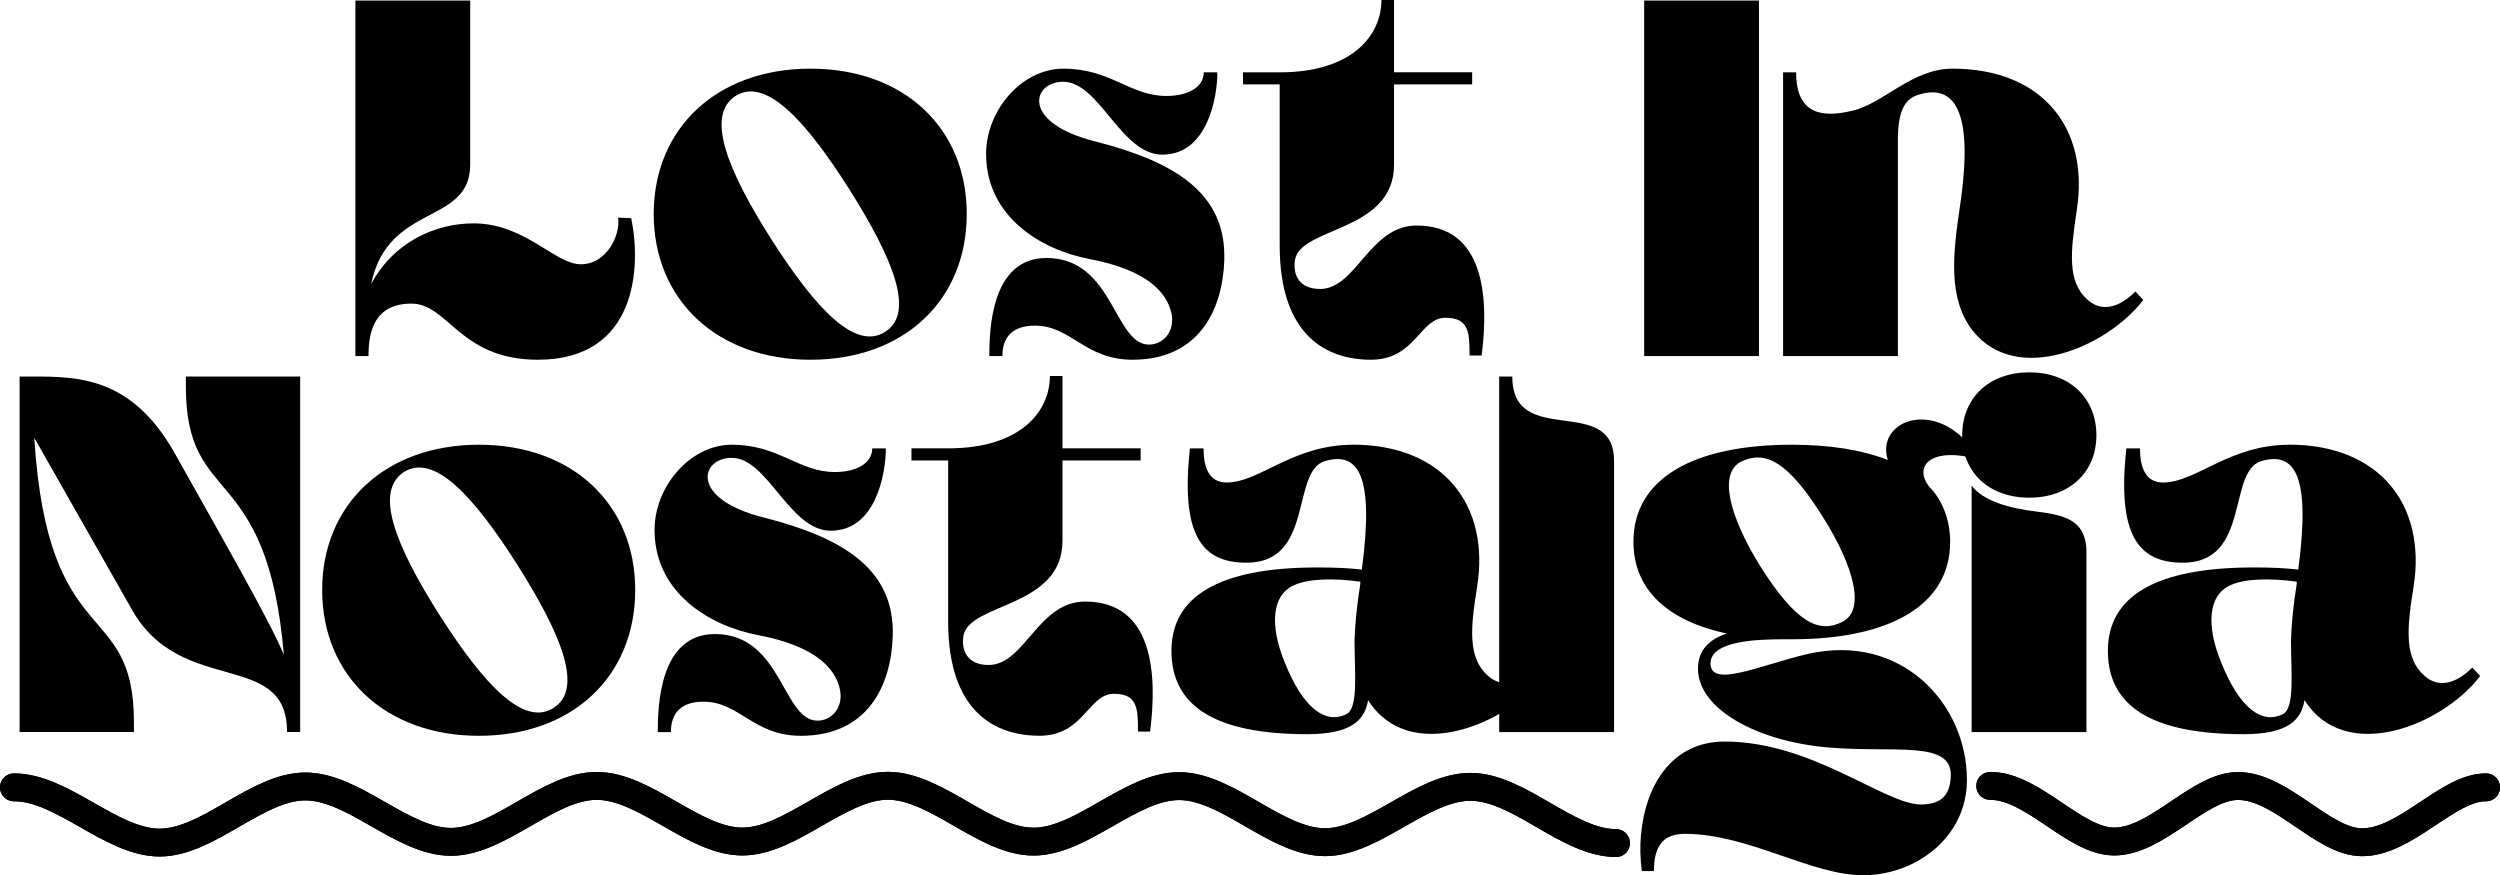 <?xml version="1.0" encoding="UTF-8"?>
<svg xmlns="http://www.w3.org/2000/svg" viewBox="0 0 448.59 157.05">
  <defs>
    <style>
      .cls-1 {
        fill: #000;
        stroke-width: 0px;
      }

      .cls-2 {
        fill: none;
        stroke: #000;
        stroke-linecap: round;
        stroke-miterlimit: 10;
        stroke-width: 5px;
      }
    </style>
  </defs>
  <g id="Lines">
    <path class="cls-2" d="M357.12,141.02c7.69-.02,15.11,9.97,22.24,9.98,7.74,0,15.17-9.99,22.25-9.96,7.81.02,15.18,10.06,22.19,10.09,7.92.04,15.39-9.9,22.29-9.85"/>
    <path class="cls-2" d="M2.5,141.28c8.72-.03,17.47,9.93,26.17,9.91,8.72-.03,17.4-10.05,26.11-10.07s17.45,9.96,26.16,9.94c8.72-.02,17.41-10.03,26.12-10.04s17.43,9.98,26.14,9.98,17.42-10,26.13-10c8.71,0,17.41,10.01,26.12,10.02,8.71,0,17.43-9.98,26.15-9.96,8.71.02,17.39,10.03,26.11,10.06,8.7.02,17.44-9.95,26.16-9.93s17.38,10.06,26.1,10.09"/>
  </g>
  <g id="Text">
    <path class="cls-1" d="M113.26,39.15l-2.35-.1c.47,3.01-1.98,8.37-6.68,8.37s-9.97-7.34-19.29-7.34c-6.49,0-14.21,3.11-18.35,10.91,3.01-14.68,17.78-10.54,17.78-21.45V.1h-20.6v63.79h2.35c0-4.52,1.13-9.41,7.72-9.41s8.66,10.07,22.67,10.07c17.97,0,18.54-16.94,16.75-25.4Z"/>
    <path class="cls-1" d="M145.43,12.32c-16.84,0-28.13,10.73-28.13,26.07s11.29,26.16,28.13,26.16,28.04-10.73,28.04-26.16-11.29-26.07-28.04-26.07ZM158.8,59.56c-5.36,3.39-12.42-4.14-20.42-16.66-8-12.61-11.76-22.21-6.4-25.68,5.36-3.39,12.42,4.14,20.42,16.75,7.9,12.52,11.85,22.21,6.4,25.59Z"/>
    <path class="cls-1" d="M196.61,25.4c-13.55-3.39-11.38-10.73-5.83-10.73,6.49,0,10.35,13.08,17.78,13.08,8.09,0,9.88-10.25,9.88-14.77h-2.44c0,2.82-3.11,4.24-6.68,4.24-6.59,0-9.98-4.9-18.54-4.9-7.53,0-14.11,7.72-13.83,15.81.28,10.73,9.69,16.66,18.54,18.35,10.44,1.98,13.83,6.02,14.68,9.6.75,3.29-1.32,5.55-3.67,5.74-6.59.56-6.49-15.53-18.72-15.53-9.98,0-10.26,12.99-10.26,17.6h2.35c0-3.48,1.88-5.46,5.84-5.46,6.49,0,8.94,6.12,17.5,6.12,11.85,0,16.18-8.85,16.47-17.88.38-11.95-8.75-17.6-23.06-21.27Z"/>
    <path class="cls-1" d="M250.14,29.54v-14.4h14.02v-2.17h-14.02V0h-2.26c0,6.21-5.08,12.98-18.26,12.98h-6.58v2.17h6.58v28.89c0,16.18,8.38,20.51,16.38,20.51s8.75-7.53,13.36-7.53c4.23,0,4.33,2.64,4.33,6.78h2.17c1.32-10.35.56-23.33-11.67-23.33-8.46,0-10.82,11.38-17.31,11.38-3.86,0-4.9-2.63-4.52-5.18.94-6.02,17.78-4.99,17.78-17.12Z"/>
    <path class="cls-1" d="M315.62,63.89V.1h-20.6v63.79h20.6Z"/>
    <path class="cls-1" d="M319.95,12.98v50.91h20.6V24.46c.1-3.76.85-6.58,3.58-7.43,5.55-1.78,10.44.94,7.52,20.23-1.22,8.28-2.16,16.37,2.35,22.11,8,9.98,24.28,2.73,30.58-5.55l-1.41-1.51c-3.01,3.01-6.12,3.67-8.56,1.51-3.67-3.2-3.11-8.47-1.98-16,2.35-14.68-6.02-25.5-22.3-25.5-7.24,0-12.32,6.21-17.88,7.53-5.45,1.32-10.16.75-10.16-6.87h-2.35Z"/>
    <path class="cls-1" d="M31.18,81.02c-7.62-13.27-17.03-13.46-25.31-13.46h-2.35v63.79h20.51v-1.79c0-22.49-15.43-12.04-17.88-51l17.6,30.96c8.85,15.53,27.76,6.96,27.76,21.83h2.35v-63.79h-20.51v1.78c0,22.02,14.58,12.99,17.59,48.18-1.22-2.92-2.92-6.12-5.08-10.16-3.95-7.34-9.78-17.59-14.68-26.34Z"/>
    <path class="cls-1" d="M85.94,79.8c-16.84,0-28.13,10.73-28.13,26.07s11.29,26.16,28.13,26.16,28.04-10.73,28.04-26.16-11.29-26.07-28.04-26.07ZM99.3,127.04c-5.36,3.39-12.42-4.14-20.42-16.66-8-12.61-11.76-22.21-6.4-25.68,5.36-3.39,12.42,4.14,20.42,16.75,7.9,12.52,11.85,22.21,6.4,25.59Z"/>
    <path class="cls-1" d="M137.12,92.88c-13.55-3.39-11.38-10.73-5.83-10.73,6.49,0,10.35,13.08,17.78,13.08,8.09,0,9.88-10.25,9.88-14.77h-2.44c0,2.82-3.11,4.24-6.68,4.24-6.59,0-9.98-4.9-18.54-4.9-7.53,0-14.11,7.72-13.83,15.81.28,10.73,9.69,16.66,18.54,18.35,10.44,1.98,13.83,6.02,14.68,9.6.75,3.29-1.32,5.55-3.67,5.74-6.59.56-6.49-15.53-18.72-15.53-9.98,0-10.26,12.99-10.26,17.6h2.35c0-3.48,1.88-5.46,5.84-5.46,6.49,0,8.94,6.12,17.5,6.12,11.85,0,16.18-8.85,16.47-17.88.38-11.95-8.75-17.6-23.06-21.27Z"/>
    <path class="cls-1" d="M190.65,97.02v-14.4h14.02v-2.17h-14.02v-12.98h-2.26c0,6.21-5.08,12.98-18.26,12.98h-6.58v2.17h6.58v28.89c0,16.18,8.38,20.51,16.38,20.51s8.75-7.53,13.36-7.53c4.23,0,4.33,2.64,4.33,6.78h2.17c1.32-10.35.56-23.33-11.67-23.33-8.46,0-10.82,11.38-17.31,11.38-3.86,0-4.9-2.63-4.52-5.18.94-6.02,17.78-4.99,17.78-17.12Z"/>
    <path class="cls-1" d="M242.77,79.8c-10.82,0-16.75,6.78-22.67,6.78-3.11,0-4.14-2.63-4.14-6.12h-2.45c-1.69,15.62,2.17,20.51,10.16,20.51,12.23,0,7.9-16.47,14.11-18.25,5.93-1.69,8.85,2.44,6.58,19.48-2.44-.28-5.08-.38-8-.38-17.59,0-26.16,5.17-26.16,14.96s7.62,14.96,24.37,14.96c7.9,0,10.35-2.54,10.91-6.12,7.34,11.67,24.94,4.42,31.52-4.33l-1.41-1.51c-3.01,3.01-6.12,3.67-8.56,1.51-3.67-3.2-3.2-8.47-1.98-16,2.35-14.68-6.12-25.5-22.3-25.5ZM243.05,114.9c0,5.74.75,12.23-1.5,13.27-3.67,1.78-7.72-.94-11.1-9.5-2.63-6.49-2.17-11.76,1.5-13.55,2.64-1.32,7.25-1.41,12.14-.75v.38c-.56,3.48-.94,6.96-1.04,10.16Z"/>
    <path class="cls-1" d="M269.01,67.57v63.79h20.61v-48.65c0-12.23-18.26-2.07-18.26-15.15h-2.35Z"/>
    <path class="cls-1" d="M350.45,148.6c1.56-2.45,2.49-5.37,2.49-8.67,0-13.65-11.76-26.44-28.6-22.58-8.46,1.98-17.41,6.21-17.41,1.69,0-4.24,9.13-4.33,13.27-4.33h1.32c17.6,0,28.41-6.11,28.41-17.5,0-3.76-1.32-7.43-3.76-9.88-2.73-3.48,0-6.87,7.34-5.27v-2.07c-6.97-8.47-16.94-4.24-14.77,2.54-4.61-1.79-10.35-2.73-17.22-2.73-17.6,0-28.42,6.02-28.42,17.41,0,8.66,6.21,14.21,16.75,16.47-3.1,1.03-5.17,2.92-5.17,6.3,0,7.24,10.54,12.98,23.05,14.11,12.05,1.13,22.86-1.51,22.3,5.46-.19,2.92-1.5,4.8-5.36,4.8-6.49,0-19.48-11.29-35.19-11.29-9.68,0-14.23,8.13-15.01,16.6M294.46,149.66c-.21,2.24-.15,4.5.15,6.64h2.16c0-4.14,1.41-6.68,5.55-6.68,11.38,0,22.67,7.43,31.99,7.43,6.38,0,12.75-3.13,16.14-8.46M330.55,111.6c-4.14,2.07-8.19.28-14.68-9.98-5.55-8.94-7.62-16.75-3.39-18.82,4.23-1.98,8.28-.19,14.68,10.07,5.55,8.85,7.62,16.66,3.39,18.73Z"/>
    <path class="cls-1" d="M353.78,131.36h20.6v-32.37c0-6.68-5.64-6.68-10.63-7.43-5.36-.84-8.47-2.44-9.97-4.42v44.23ZM376.17,78.1c0-6.68-4.8-11.29-12.04-11.29s-12.04,4.61-12.04,11.29,4.8,11.2,12.04,11.2,12.04-4.61,12.04-11.2Z"/>
    <path class="cls-1" d="M410.8,79.8c-10.82,0-16.75,6.78-22.67,6.78-3.11,0-4.14-2.63-4.14-6.12h-2.45c-1.69,15.62,2.17,20.51,10.16,20.51,12.23,0,7.9-16.47,14.11-18.25,5.93-1.69,8.85,2.44,6.58,19.48-2.44-.28-5.08-.38-8-.38-17.59,0-26.16,5.17-26.16,14.96s7.62,14.96,24.37,14.96c7.9,0,10.35-2.54,10.91-6.12,7.34,11.67,24.94,4.42,31.52-4.33l-1.41-1.51c-3.01,3.01-6.12,3.67-8.56,1.51-3.67-3.2-3.2-8.47-1.98-16,2.35-14.68-6.12-25.5-22.3-25.5ZM411.08,114.9c0,5.74.75,12.23-1.5,13.27-3.67,1.78-7.72-.94-11.1-9.5-2.63-6.49-2.17-11.76,1.5-13.55,2.64-1.32,7.25-1.41,12.14-.75v.38c-.56,3.48-.94,6.96-1.04,10.16Z"/>
    <path class="cls-2" d="M357.12,141.02c7.69-.02,15.11,9.97,22.24,9.98,7.74,0,15.17-9.99,22.25-9.96,7.81.02,15.18,10.06,22.19,10.09,7.92.04,15.39-9.9,22.29-9.85"/>
    <path class="cls-2" d="M2.5,141.28c8.72-.03,17.47,9.93,26.17,9.91,8.72-.03,17.4-10.05,26.11-10.07s17.45,9.96,26.16,9.94c8.72-.02,17.41-10.03,26.12-10.04s17.43,9.98,26.14,9.98,17.42-10,26.13-10c8.71,0,17.41,10.01,26.12,10.02,8.71,0,17.43-9.98,26.15-9.96,8.71.02,17.39,10.03,26.11,10.06,8.7.02,17.44-9.95,26.16-9.93s17.38,10.06,26.1,10.09"/>
  </g>
</svg>